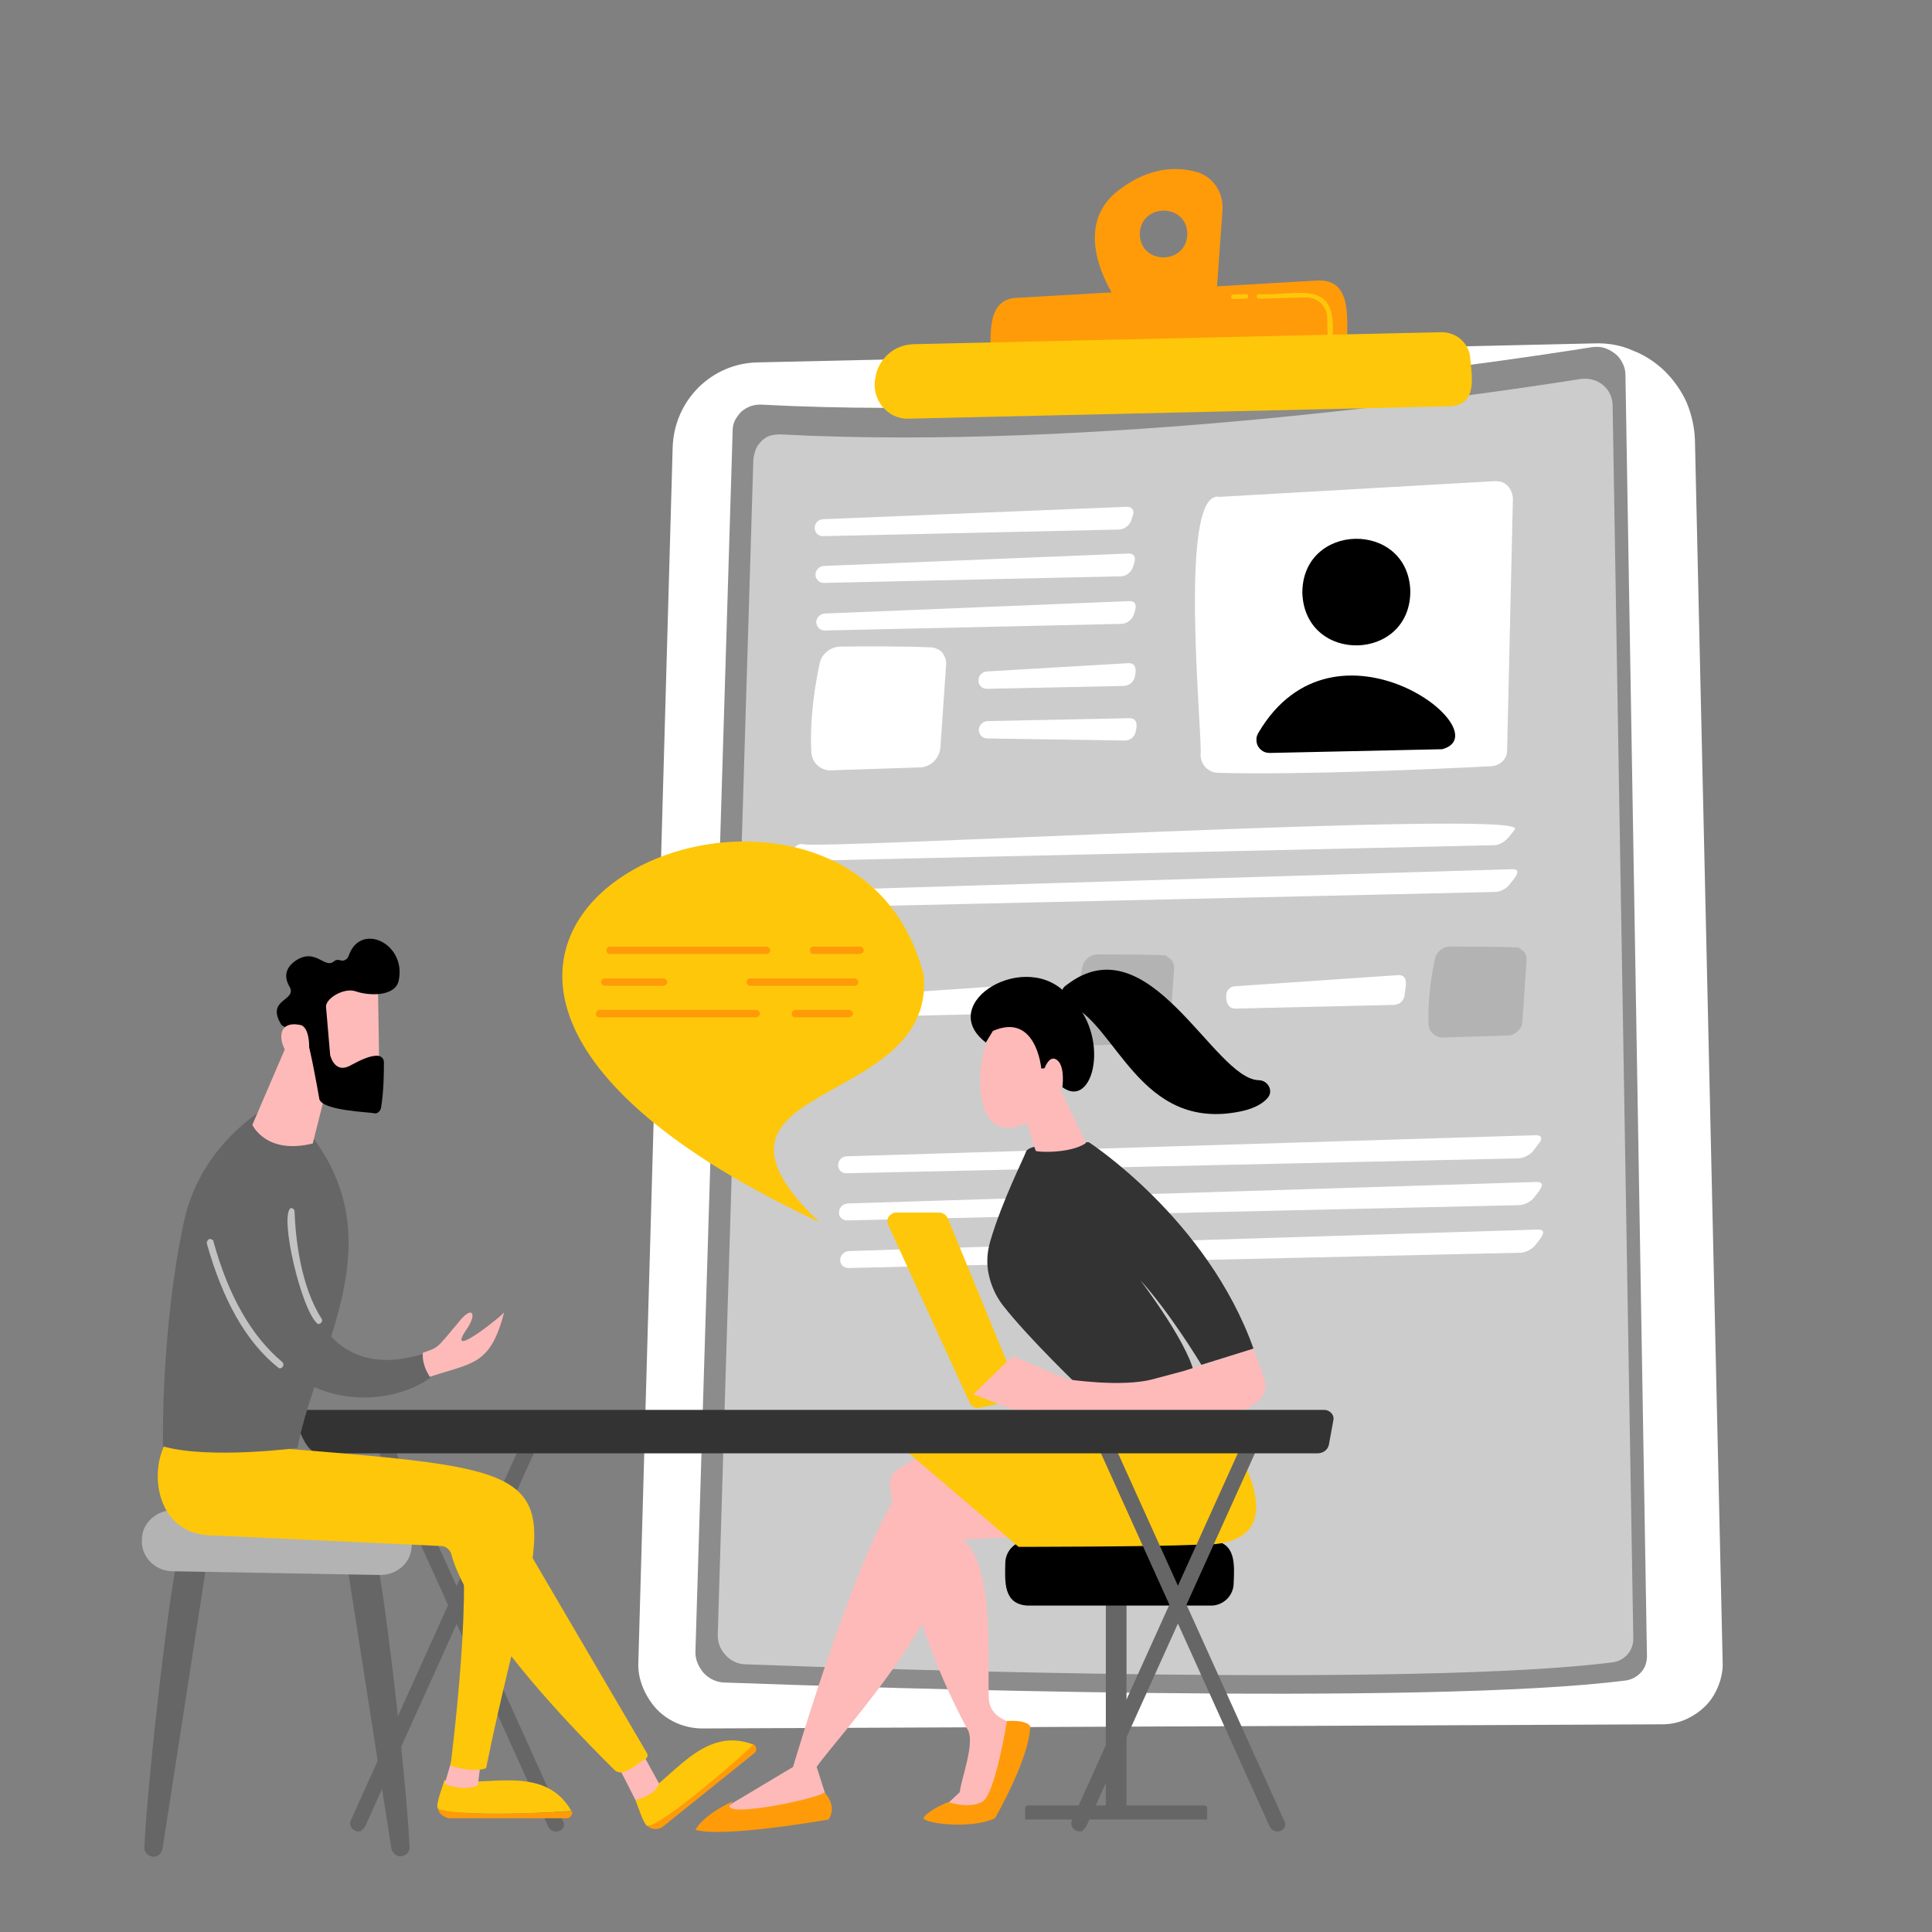 <?xml version="1.0" encoding="utf-8"?>
<!-- Generator: Adobe Illustrator 27.9.1, SVG Export Plug-In . SVG Version: 6.00 Build 0)  -->
<svg version="1.1" id="Capa_1" xmlns="http://www.w3.org/2000/svg" xmlns:xlink="http://www.w3.org/1999/xlink" x="0px" y="0px"
	 viewBox="0 0 467 467" style="enable-background:new 0 0 467 467;" xml:space="preserve">
<rect x="0" y="0" width="467" height="467" fill="#808080" stroke="none"/>
<style type="text/css">
	.st0{fill:#FFFFFF;}
	.st1{fill:#8C8C8C;}
	.st2{fill:#CCCCCC;}
	.st3{opacity:0.24;}
	.st4{fill:#666666;}
	.st5{fill:#FDAB76;}
	.st6{fill:#FF9B09;}
	.st7{fill:#FFC709;}
	.st8{fill:#FDBAB9;}
	.st9{fill:#333333;}
	.st10{fill:#B3B3B3;}
	.st11{fill:#C2C2C2;}
</style>
<path class="st0" d="M385.5,83l-202.4,4.6c-5.4,0.1-10.5,2.3-14.3,6.1c-3.8,3.8-6,8.9-6.2,14.3l-8.3,293.8c-0.1,2.1,0.3,4.1,1.1,6.1
	c0.8,1.9,1.9,3.7,3.3,5.2c1.4,1.5,3.2,2.7,5.1,3.5c1.9,0.8,4,1.2,6,1.2l232-1c2,0,3.9-0.4,5.7-1.2c1.8-0.8,3.4-1.9,4.8-3.3
	s2.4-3.1,3.1-4.9s1.1-3.8,1-5.7l-6.7-295.3c-0.1-3.1-0.8-6.2-2-9.1c-1.3-2.9-3.1-5.4-5.3-7.6c-2.3-2.2-4.9-3.9-7.8-5
	C391.7,83.4,388.6,82.9,385.5,83L385.5,83z"/>
<path class="st1" d="M384.9,83.9c-27.6,4.4-122.3,18.1-201,13.9c-0.9,0-1.7,0.1-2.5,0.4s-1.5,0.7-2.2,1.3c-0.6,0.6-1.1,1.3-1.5,2
	c-0.4,0.8-0.6,1.6-0.6,2.5l-9,295.1c-0.1,1.9,0.7,3.8,2,5.3c1.3,1.4,3.2,2.3,5.1,2.3c33.1,1.2,169.4,5.7,217.8-0.5
	c1.4-0.2,2.7-0.9,3.7-2s1.4-2.5,1.4-3.9l-5.2-309.6c0-1-0.2-2-0.7-2.9c-0.4-0.9-1-1.7-1.8-2.3c-0.8-0.6-1.6-1.1-2.6-1.4
	C386.9,83.8,385.9,83.8,384.9,83.9L384.9,83.9z"/>
<path class="st2" d="M382.1,91.6C355.6,95.8,264.4,109,188.6,105c-0.8,0-1.6,0.1-2.4,0.3s-1.5,0.7-2.1,1.3s-1.1,1.2-1.4,2
	s-0.5,1.6-0.6,2.4l-8.6,284c-0.1,1.9,0.6,3.7,1.9,5.1s3,2.2,4.9,2.2c31.8,1.2,163,5.5,209.6-0.5c1.4-0.2,2.6-0.9,3.5-1.9
	s1.4-2.4,1.4-3.8l-5-298c0-1-0.2-1.9-0.6-2.8s-1-1.6-1.7-2.2s-1.6-1.1-2.5-1.3C384,91.5,383,91.5,382.1,91.6L382.1,91.6z"/>
<g>
	<path class="st0" d="M365.7,120.5l-1.4,60.9c0,1-0.4,1.9-1.1,2.6c-0.7,0.7-1.6,1.1-2.6,1.2c-11.3,0.6-46.3,2.2-66.2,1.6
		c-1.1,0-2.1-0.5-2.9-1.2c-0.8-0.8-1.2-1.8-1.3-2.9c0.6-4.4-5.7-64.7,4.6-62.6l66.5-3.8c0.6,0,1.1,0.1,1.7,0.2
		c0.5,0.2,1,0.5,1.4,0.9s0.7,0.9,0.9,1.4S365.7,120,365.7,120.5L365.7,120.5z"/>
	<path class="st0" d="M225.2,156.5c-5.6-0.3-16.2-0.3-22-0.2c-1.2,0-2.3,0.4-3.3,1.2s-1.6,1.8-1.8,3c-1,4.7-2.4,12.8-2,21.3
		c0.1,1.2,0.6,2.4,1.5,3.2s2.1,1.3,3.3,1.2l21.4-0.7c1.3,0,2.5-0.6,3.4-1.4c0.9-0.9,1.5-2.1,1.6-3.3l1.4-20.2c0-0.5,0-1-0.2-1.5
		s-0.4-0.9-0.7-1.3c-0.3-0.4-0.7-0.7-1.2-0.9C226.2,156.7,225.7,156.5,225.2,156.5z"/>
	<path class="st0" d="M199,129.6c-2.8,0-2.7-4,0-4.1l73.4-3c1.2,0,1.8,0.8,1.5,1.9l-0.5,1.5c-0.4,1.1-1.6,2-2.8,2.1L199,129.6z"/>
	<path class="st0" d="M272.8,133.8c2.2,0,1.5,2,1,3.4c-0.4,1.1-1.6,2.1-2.8,2.1l-71.7,1.6c-0.3,0-0.5,0-0.8-0.1s-0.5-0.2-0.7-0.4
		s-0.4-0.4-0.5-0.7c-0.1-0.2-0.2-0.5-0.2-0.8c0-1.1,1-2.1,2.1-2.1L272.8,133.8z"/>
	<path class="st0" d="M273,145.3c2.2,0,1.5,2,1,3.4c-0.4,1.1-1.6,2-2.8,2.1l-71.7,1.6c-0.3,0-0.5,0-0.8-0.1s-0.5-0.2-0.7-0.4
		s-0.4-0.4-0.5-0.7c-0.1-0.2-0.2-0.5-0.2-0.8c0-1.1,1-2.1,2.1-2.1L273,145.3z"/>
	<path class="st0" d="M238.6,166.5c-2.8,0-2.8-4,0-4.2l34.1-2c2-0.1,2,1.8,1.6,3.3c-0.1,0.6-0.4,1.1-0.9,1.5c-0.4,0.4-1,0.6-1.6,0.7
		L238.6,166.5z"/>
	<path class="st0" d="M273,173.6c2,0,1.9,1.8,1.5,3.3c-0.1,0.6-0.4,1.1-0.9,1.5s-1,0.6-1.6,0.6l-33.3-0.5c-1.2,0-2.1-0.9-2.1-2.1
		c0-1.1,1-2.1,2.2-2.1L273,173.6z"/>
	<path class="st0" d="M193.7,208.1c-2.8,0-2.6-4.1,0.2-4.1c0.8,1.6,174.9-8.4,172.3-3.6c-1.2,1.7-2.8,3.9-5.1,3.9L193.7,208.1z"/>
	<path class="st0" d="M365.6,210.1c2.8,0-0.2,2.9-0.8,3.8c-0.7,0.9-2.2,1.7-3.4,1.7L194,219.4c-1.2,0-2.1-0.9-2-2s1-2.1,2.2-2.1
		L365.6,210.1z"/>
	<path class="st0" d="M338,235.7c2.8-0.1,1.6,3.4,1.5,5c-0.1,0.6-0.4,1.1-0.8,1.5s-1,0.6-1.6,0.7l-38.5,0.9c-1.8,0-2.3-1.7-2.2-3.2
		c0-0.6,0.2-1.1,0.6-1.5s0.9-0.7,1.5-0.7L338,235.7z"/>
	<path class="st0" d="M252.8,237.6c2.8-0.1,1.6,3.4,1.5,5c-0.1,0.6-0.4,1.1-0.8,1.5c-0.4,0.4-1,0.6-1.6,0.7l-38.5,0.9
		c-1.8,0-2.3-1.7-2.2-3.2c0-0.6,0.2-1.1,0.6-1.5c0.4-0.4,0.9-0.7,1.5-0.7L252.8,237.6z"/>
	<path class="st0" d="M204.6,283.6c-2.8,0-2.6-4.1,0.2-4.1l166.5-5.1c1.2,0,1.6,0.7,0.9,1.7l-1.6,2.1c-0.7,0.9-2.2,1.7-3.4,1.8
		L204.6,283.6z"/>
	<path class="st0" d="M371.5,285.7c2.8,0-0.1,2.9-0.7,3.8c-0.7,0.9-2.2,1.7-3.4,1.8L204.8,295c-1.2,0-2.1-0.9-2-2
		c0-1.1,1-2.1,2.2-2.1L371.5,285.7z"/>
	<path class="st0" d="M371.8,297.2c2.8,0-0.1,2.9-0.7,3.8c-0.7,0.9-2.2,1.7-3.4,1.8l-162.6,3.7c-1.2,0-2.1-0.9-2-2
		c0-1.1,1-2.1,2.2-2.1L371.8,297.2z"/>
</g>
<path d="M314.8,143.4c0.7,17.2,26.2,16.6,26.1-0.6C340.3,125.7,314.7,126.2,314.8,143.4z"/>
<path d="M348.6,181.1L307,182c-0.6,0-1.2-0.1-1.7-0.4s-0.9-0.7-1.2-1.2c-0.3-0.5-0.4-1.1-0.4-1.7c0-0.6,0.2-1.1,0.5-1.6
	C322.7,145.7,363.3,177.1,348.6,181.1z"/>
<g class="st3">
	<path class="st4" d="M366.6,229c-4.1-0.2-11.8-0.2-16.1-0.2c-0.9,0-1.7,0.3-2.4,0.9c-0.7,0.6-1.1,1.3-1.3,2.2
		c-0.7,3.4-1.7,9.3-1.5,15.6c0,0.9,0.4,1.7,1.1,2.4c0.7,0.6,1.5,0.9,2.4,0.9l15.6-0.5c0.9,0,1.8-0.4,2.5-1.1
		c0.7-0.6,1.1-1.5,1.1-2.4l1-14.7c0-0.4,0-0.7-0.1-1.1s-0.3-0.7-0.5-0.9s-0.5-0.5-0.9-0.7C367.3,229.1,366.9,229,366.6,229
		L366.6,229z"/>
	<path class="st4" d="M281.4,230.9c-4.1-0.2-11.8-0.2-16.1-0.2c-0.9,0-1.7,0.3-2.4,0.9s-1.1,1.3-1.3,2.2c-0.7,3.4-1.7,9.3-1.5,15.6
		c0,0.9,0.4,1.7,1.1,2.4c0.7,0.6,1.5,0.9,2.4,0.9l15.6-0.5c0.9,0,1.8-0.4,2.5-1s1.1-1.5,1.1-2.4l1-14.7c0-0.4,0-0.7-0.1-1.1
		c-0.1-0.3-0.3-0.7-0.5-0.9s-0.5-0.5-0.9-0.7C282.1,231,281.7,230.9,281.4,230.9L281.4,230.9z"/>
</g>
<path class="st5" d="M291.5,63c-0.1,0-0.1,0-0.2-0.1c-0.1,0-0.1-0.1-0.2-0.1s-0.1-0.1-0.1-0.2s0-0.1,0-0.2l0.2-3.4
	c0-0.1,0-0.1,0.1-0.2c0-0.1,0.1-0.1,0.1-0.2c0.1,0,0.1-0.1,0.2-0.1s0.1,0,0.2,0s0.3,0.1,0.4,0.2s0.1,0.3,0.1,0.4l-0.2,3.4
	c0,0.1-0.1,0.3-0.2,0.4C291.7,63,291.6,63,291.5,63L291.5,63z M291.9,56.4c-0.1,0-0.1,0-0.2-0.1c-0.1,0-0.1-0.1-0.2-0.1
	c0-0.1-0.1-0.1-0.1-0.2s0-0.1,0-0.2c1.6-8.9-5.4-12-13.1-10.4c-0.7,0.2-1-0.9-0.2-1.1c8.4-1.9,16.2,2,14.5,11.5c0,0.1,0,0.1-0.1,0.2
	c0,0.1-0.1,0.1-0.1,0.2c-0.1,0-0.1,0.1-0.2,0.1C292.1,56.4,292,56.4,291.9,56.4L291.9,56.4z"/>
<path class="st6" d="M271.1,74.4l22.9-2.6l1.5-21.1c0.1-2.1-0.4-4.1-1.6-5.8S291,42,289,41.5c-4.5-1.2-10.9-1.2-18.1,4.1
	C256.7,55.8,271.1,74.4,271.1,74.4z M275.5,56.7c0-7.5,11.2-7.8,11.5-0.3C287,64,275.8,64.2,275.5,56.7z"/>
<path class="st6" d="M325.7,84.7c-0.5-5.7,2-17.2-7.1-16.9l-73,4.2c-8,0.5-5.7,11-6.3,16.2L325.7,84.7z"/>
<path class="st7" d="M298.1,72.3l3.1-0.1c0.7,0,0.7-1.1,0-1.1l-3.1,0.1C297.4,71.2,297.4,72.3,298.1,72.3L298.1,72.3z"/>
<path class="st7" d="M321.6,81.5c0.1,0,0.1,0,0.2,0s0.1-0.1,0.2-0.1c0-0.1,0.1-0.1,0.1-0.2s0-0.1,0-0.2c1-13.9-8.5-9.4-17.8-9.9
	c-0.7,0-0.7,1.1,0,1.1l11.5-0.3c1.3,0,2.6,0.5,3.5,1.4s1.5,2.1,1.5,3.4l0.1,4.3c0,0.1,0.1,0.3,0.2,0.4
	C321.3,81.4,321.5,81.5,321.6,81.5L321.6,81.5z"/>
<path class="st7" d="M348.4,80.3l-127.7,2.9c-2.2,0.1-4.4,0.9-6,2.4c-1.7,1.5-2.8,3.5-3.1,5.7c-1.1,5.1,2.8,10.1,8.1,9.9l131-3
	c6.4-0.5,5.1-7,4.7-11.5c-0.1-1.8-0.9-3.4-2.2-4.6C351.9,80.9,350.2,80.3,348.4,80.3z"/>
<path class="st7" d="M246.1,335.8l-17-41.3c-0.2-0.4-0.4-0.7-0.8-1c-0.4-0.2-0.8-0.4-1.2-0.4h-10.5c-0.4,0-0.7,0.1-1,0.3
	c-0.3,0.2-0.6,0.4-0.8,0.7c-0.2,0.3-0.3,0.6-0.3,1s0,0.7,0.2,1l19.7,43c0.2,0.4,0.6,0.8,1,1s0.9,0.3,1.4,0.2l7.8-1.7
	c0.3-0.1,0.6-0.2,0.8-0.4c0.2-0.2,0.4-0.4,0.6-0.7c0.1-0.3,0.2-0.6,0.2-0.9S246.2,336.1,246.1,335.8z"/>
<path class="st4" d="M272.3,384.5h-5v54.2h5V384.5z"/>
<path class="st4" d="M291.7,439.8h-43.9V437c0-0.1,0.1-0.3,0.2-0.4s0.2-0.2,0.4-0.2h42.8c0.1,0,0.3,0.1,0.4,0.2s0.2,0.2,0.2,0.4v2.8
	H291.7z"/>
<path d="M298.2,382.7c0,1.4-0.6,2.8-1.6,3.8s-2.4,1.6-3.8,1.6h-44.4c-5.9-0.3-5.5-5.8-5.4-10.3c0-1.4,0.6-2.8,1.6-3.8
	s2.4-1.6,3.8-1.6h44.4C298.8,372.7,298.4,378.2,298.2,382.7L298.2,382.7z"/>
<path class="st8" d="M232.8,348.4c0,0-7.5,1.2-15.8,6.8c-0.6,0.4-1.2,1-1.5,1.7s-0.4,1.5-0.4,2.3c1,7.9,5.1,33.6,18.7,58.7
	c2.1,3-1.5,12.1-1.8,15.3l-4.4,4.1H239l7.5-20.3c-3.6-0.9-7.4-2.3-7.5-6.7c-0.3-11,1.3-32.1-6.3-38.2l18-0.9L232.8,348.4z"/>
<path class="st6" d="M223.3,439.3c-1,1.3,11.1,3.1,17.2,0.2c0,0,8.5-14.7,8.5-22.3c0,0-0.7-1.5-5.6-1.2c0,0-2.8,17.4-5.8,19.4
	s-8.4,0.2-8.4,0.2S224.8,437.3,223.3,439.3L223.3,439.3z"/>
<path class="st8" d="M248.4,372.4c-0.1-0.2-19.4-2.3-19.4-2.3c4.9,16.1-27.2,50.5-31.6,57l3,9.4c-9.2,3.2-18.2,3.7-27.1,1.6l18.4-11
	c0,0,17.2-58.7,27.8-69.2l19.3-6.7L248.4,372.4z"/>
<path class="st7" d="M291.7,338.2c3.5,6.2,26.6,36.1-2.7,35.2c-11.7,0.5-42.8,0.5-42.8,0.5l-26.6-22.7c0,0,19.4-6.9,24.4-8.9
	S291.7,338.2,291.7,338.2z"/>
<path class="st6" d="M199.3,433.3c0,0,3.2,3.1,1,6.5c0,0-25.3,4.5-32.2,2.5c0,0,1.4-3.3,9.2-7C171.1,440.3,197,435,199.3,433.3
	L199.3,433.3z"/>
<path class="st9" d="M261.7,336c0,0-12.9-12.3-19.3-20.5c-1.7-2.2-2.8-4.7-3.4-7.4s-0.4-5.5,0.4-8.2c2.9-9.8,8.1-20,8.6-21.5
	c0.7-2.4,15.2-2.3,15.2-2.3s28.6,18.5,39.8,49.9l-12.6,3.9c0,0-7.5-12.5-14.8-20.5c0,0,12.8,16.8,13.2,23.7L261.7,336z"/>
<path class="st8" d="M246.2,264.9c0.2,0.5,3.9,13.1,4.2,13.3c0.3,0.3,8.3,0.7,12.1-1.9l-6.4-13.4L246.2,264.9z"/>
<path class="st8" d="M241.5,246.5c0,0-4.5,4.9-4.6,14.7c0,18.4,15.2,11.7,20.5-0.3C260.7,253.1,247.5,240.4,241.5,246.5L241.5,246.5
	z"/>
<path class="st8" d="M253.5,259c-1.1-10.2,10-6.6,2,2.7L253.5,259z"/>
<path class="st8" d="M235.3,337l9.5-9.2l13.2,5.6c0,0,13.1,2,20.6,0l7.5-2L303,326c2.5,8,6.2,10.8-3.3,15.4c-2.2,1-55-0.7-55-0.7
	L235.3,337z"/>
<path d="M251.7,258.3c0,0-1.2-13.7-11.7-9.1l-1.7,2.8c-12.5-9.6,10.2-23.2,20.1-11.1c10.2,9,6.1,27.5-1.6,21.9c0,0,0.7-4.9-1.2-6.5
	c-1.9-1.6-3.1,1.9-3.1,1.9L251.7,258.3z"/>
<path d="M258.2,242.7c-2-0.8-2.2-3.5-0.4-4.6c20-15.5,35.5,22.6,46.4,23c2.3,0,3.7,2.6,2.2,4.3c-1.1,1.3-3.1,2.5-6.3,3.2
	C275.3,273.9,269.8,247.1,258.2,242.7L258.2,242.7z"/>
<path class="st4" d="M86.7,442.7c-1.4,0-2.5-1.4-1.9-2.7l42.4-93.8c0.2-0.5,0.6-0.8,1.1-1c0.5-0.2,1-0.2,1.5,0
	c0.2,0.1,0.5,0.2,0.6,0.4c0.2,0.2,0.3,0.4,0.4,0.6c0.1,0.2,0.1,0.5,0.1,0.7c0,0.3-0.1,0.5-0.2,0.7l-42.4,93.8
	c-0.2,0.4-0.4,0.6-0.8,0.9C87.5,442.6,87.1,442.7,86.7,442.7L86.7,442.7z"/>
<path class="st4" d="M134.4,442.7c-0.4,0-0.8-0.1-1.1-0.3c-0.3-0.2-0.6-0.5-0.8-0.9l-42.4-93.8c-0.1-0.2-0.2-0.5-0.2-0.7
	s0-0.5,0.1-0.7s0.2-0.5,0.4-0.6c0.2-0.2,0.4-0.3,0.6-0.4c0.5-0.2,1-0.2,1.5,0s0.9,0.6,1.1,1l42.4,93.8
	C136.9,441.3,135.8,442.8,134.4,442.7L134.4,442.7z"/>
<path class="st4" d="M261,442.7c-1.4,0-2.5-1.4-1.9-2.7l42.4-93.8c0.2-0.5,0.6-0.8,1.1-1s1-0.2,1.5,0c0.2,0.1,0.5,0.2,0.6,0.4
	c0.2,0.2,0.3,0.4,0.4,0.6s0.1,0.5,0.1,0.7c0,0.3-0.1,0.5-0.2,0.7l-42.4,93.8c-0.2,0.4-0.4,0.6-0.8,0.9
	C261.8,442.6,261.4,442.7,261,442.7L261,442.7z"/>
<path class="st4" d="M308.8,442.7c-0.4,0-0.8-0.1-1.1-0.3c-0.3-0.2-0.6-0.5-0.8-0.9l-42.4-93.8c-0.1-0.2-0.2-0.5-0.2-0.7
	c0-0.3,0-0.5,0.1-0.7s0.2-0.5,0.4-0.6c0.2-0.2,0.4-0.3,0.6-0.4c0.5-0.2,1-0.2,1.5,0s0.9,0.6,1.1,1l42.4,93.8
	C311.2,441.3,310.1,442.8,308.8,442.7z"/>
<path class="st9" d="M322.3,343.3c0.3-1.4-1-2.6-2.4-2.5H74c-1.8-0.1-3.5,1.8-2.5,3.5c1.5,2.2,2.5,7.2,6.1,7h240.8
	c1.4,0,2.5-0.8,2.8-2L322.3,343.3z"/>
<path class="st4" d="M43.2,376c-1.5,2.2-7.4,52-8.3,70.4c-0.1,0.6,0.1,1.1,0.5,1.6c0.4,0.4,0.9,0.7,1.5,0.8s1.1-0.1,1.6-0.5
	c0.4-0.4,0.7-0.9,0.8-1.5L50,377.6L43.2,376z"/>
<path class="st4" d="M90.7,376c1.5,2.2,7.4,52,8.3,70.4c0,0.3,0,0.6-0.1,0.9s-0.3,0.5-0.5,0.7s-0.4,0.4-0.7,0.5
	c-0.3,0.1-0.6,0.2-0.9,0.2c-1.4,0.2-2.3-1.8-2.2-1.9c-0.2-1.4-10.8-69.2-10.8-69.2L90.7,376z"/>
<path class="st10" d="M34.3,372.1c-0.3,4.1,3.1,7.7,7.5,7.7l49.9,0.9c4.2,0.1,7.6-2.9,7.8-6.8c0.5-4.2-3-7.9-7.5-8L42,365
	C37.8,365,34.3,368.2,34.3,372.1z"/>
<path class="st6" d="M118.8,438.4c-7.9,0-11.4-0.7-13-1.3c0.2,0.7,0.5,1.3,1.1,1.7s1.2,0.7,1.9,0.7h28.1c0.2,0,0.4,0,0.6-0.1
	s0.4-0.2,0.5-0.4c0.1-0.2,0.2-0.4,0.3-0.6c0-0.2,0-0.4,0-0.6C134.9,438,128.1,438.4,118.8,438.4L118.8,438.4z"/>
<path class="st7" d="M138.1,437.7c-6.7-11.6-20.8-5.5-30.7-7.4c-0.2,1.1-2.1,5.6-1.6,6.8C109.5,439.3,135.5,438.1,138.1,437.7z"/>
<path class="st8" d="M109.4,424.7l-1.9,6.5c0,0,4.3,1.9,8,0.4l0.7-5.7L109.4,424.7z"/>
<path class="st6" d="M166.7,432.6c-6.2,5-8.5,8.3-10.1,8.9c0.5,0.4,1.2,0.6,1.9,0.6s1.3-0.2,1.9-0.7l21.9-17.6
	c0.2-0.1,0.3-0.3,0.4-0.5c0.1-0.2,0.1-0.4,0.1-0.6s-0.1-0.4-0.2-0.6c-0.1-0.2-0.2-0.3-0.4-0.5C179.8,423.8,173.9,426.7,166.7,432.6
	L166.7,432.6z"/>
<path class="st7" d="M182.1,421.7c-12.4-4.8-19.7,8.8-28.5,13.5c0.5,1,1.9,5.7,2.9,6.2C160.8,440.8,180.3,423.6,182.1,421.7
	L182.1,421.7z"/>
<path class="st7" d="M68.2,350.1c78.8,6.4,63.9,5.2,49.3,77.3c0,0-2.7,1.3-8.6-0.6c0,0,6.1-47.4,1.6-57.7l-51.4-8.4L68.2,350.1z"/>
<path class="st8" d="M148.9,426.1c0.4,0.4,4.7,9,4.7,9s4.8-1,5.7-4l-4.3-7.8L148.9,426.1z"/>
<path class="st7" d="M39.6,349.7c-3.5,7.6-1.1,20.8,10.9,21.4l56.1,2.6c0.6,0,1.1,0.2,1.6,0.6c0.4,0.4,0.8,0.9,0.9,1.4
	c1.3,5.1,7.8,20.8,39.3,52c2.1,2.3,5.7-1.6,7.6-2.5c0.2-0.1,0.4-0.4,0.5-0.6c0.1-0.3,0-0.5-0.1-0.8L123.7,368
	c-1.7-2.8-4.5-4.9-7.7-5.7l-47.8-12.2L39.6,349.7z"/>
<path class="st4" d="M39.4,349.6c0,0-0.6-27.8,5-54c2.2-10.8,8.8-20.1,17.8-26.5l13,5.3c20,26.1,1.3,51.7-3.3,75.6
	C72,350,50.4,352.8,39.4,349.6L39.4,349.6z"/>
<path class="st8" d="M71.1,248.4L61,271.9c0,0,3.3,7.3,14.6,4.5l4.1-16.3L71.1,248.4z"/>
<path class="st8" d="M91.3,237.6c0.1,0.3,0.4,23.6,0.4,23.6L78.4,261l-3.5-22C74.9,239.1,89.2,232.1,91.3,237.6L91.3,237.6z"/>
<path d="M78.8,243.3l1,11.7c0.3,1.2,1.5,4.2,4.6,2.7c2.6-1.4,5-2.6,6.9-2.5c0.4,0,0.8,0.2,1.1,0.5c0.3,0.3,0.4,0.7,0.4,1.1
	c0,2.1,0,6.9-0.7,11c-0.1,0.4-0.3,0.8-0.6,1c-0.3,0.3-0.7,0.4-1.1,0.3c-1-0.3-12.4-0.6-13.2-3.4c-0.5-2.9-2.1-11.7-2.9-14.1
	c-1.2-3.2-4.9-2.5-6.3-3.9c-3.8-6.2,3.6-5.7,2.1-9c-1-1.6-1.8-4.1,1.1-6.3c5-3.6,7.2,1.9,9.5,0c0.3-0.3,0.8-0.5,1.5-0.3
	c0.2,0.1,0.4,0.1,0.7,0.1c0.2,0,0.4-0.1,0.6-0.2c0.2-0.1,0.4-0.3,0.5-0.4c0.1-0.2,0.2-0.4,0.3-0.6c2.8-8.2,13.9-3,12.1,5.9
	c-0.7,4-7.1,3.9-10.5,2.7C83.1,238.7,78.8,241.3,78.8,243.3z"/>
<path class="st8" d="M74.6,255.9c0,0,0.9-7-1.8-8.1C63.5,245.7,69.7,260,74.6,255.9z"/>
<path class="st4" d="M102.5,327.2c-33.5,10.5-31.7-36.6-31.9-37C57.2,270,49.8,297,51.1,300.8c11.8,42.6,41.5,40.5,53,32.2
	C102.7,330.8,102.3,328.8,102.5,327.2L102.5,327.2z"/>
<path class="st11" d="M76.8,320c-3.9-3-9.4-26.3-6.5-28c0.2,0,0.4,0.1,0.6,0.2c0.2,0.2,0.3,0.4,0.3,0.6c0.2,6.2,1.4,17.9,6.5,25.9
	C78.2,319.3,77.5,320.2,76.8,320z"/>
<path class="st11" d="M67.4,330.7c-8-6.3-13.6-16.6-17.4-30.1c0-0.1,0-0.2,0-0.3s0-0.2,0.1-0.3s0.1-0.2,0.2-0.3
	c0.1-0.1,0.2-0.1,0.3-0.2s0.2,0,0.3,0s0.2,0.1,0.3,0.1c0.1,0.1,0.2,0.1,0.3,0.2s0.1,0.2,0.1,0.3c3.6,13.1,9.2,22.9,16.6,29.1
	C68.9,329.8,68.3,331,67.4,330.7z"/>
<path class="st8" d="M121.9,317.1c0.9-0.2-14.5,12.3-9.3,4.5c3-4.2,1.5-6.3-1.9-1.8c-5.4,6.4-4.6,5.8-8.5,7.2
	c-0.1,1.5,0.2,3.5,1.7,5.8C114.4,329.3,118.5,330.1,121.9,317.1L121.9,317.1z"/>
<path class="st7" d="M198,295.4c-144.9-68,6.8-133,25.3-59.6C226,268.7,162.2,261,198,295.4z"/>
<path class="st6" d="M147.4,230.6h37.9c0.2,0,0.4-0.1,0.6-0.3c0.2-0.2,0.3-0.4,0.3-0.6s-0.1-0.4-0.3-0.6c-0.2-0.2-0.4-0.3-0.6-0.3
	h-37.9C146.3,228.8,146.3,230.6,147.4,230.6L147.4,230.6z"/>
<path class="st6" d="M196.6,230.6h11.3c0.2,0,0.4-0.1,0.6-0.3c0.2-0.2,0.3-0.4,0.3-0.6s-0.1-0.4-0.3-0.6c-0.2-0.2-0.4-0.3-0.6-0.3
	h-11.3C195.5,228.8,195.5,230.6,196.6,230.6L196.6,230.6z"/>
<path class="st6" d="M146.2,238.3h14.2c0.1,0,0.2,0,0.3-0.1c0.1,0,0.2-0.1,0.3-0.2c0.1-0.1,0.2-0.2,0.2-0.3s0.1-0.2,0.1-0.3
	s0-0.2-0.1-0.3c0-0.1-0.1-0.2-0.2-0.3c-0.1-0.1-0.2-0.1-0.3-0.2c-0.1,0-0.2-0.1-0.3-0.1h-14.2C145,236.5,145,238.3,146.2,238.3
	L146.2,238.3z"/>
<path class="st6" d="M181.3,238.3h25.3c0.1,0,0.2,0,0.3-0.1c0.1,0,0.2-0.1,0.3-0.2c0.1-0.1,0.2-0.2,0.2-0.3s0.1-0.2,0.1-0.3
	s0-0.2-0.1-0.3c0-0.1-0.1-0.2-0.2-0.3c-0.1-0.1-0.2-0.1-0.3-0.2c-0.1,0-0.2-0.1-0.3-0.1h-25.3C180.2,236.5,180.2,238.3,181.3,238.3
	L181.3,238.3z"/>
<path class="st6" d="M144.9,245.9h37.9c0.2,0,0.4-0.1,0.6-0.3c0.2-0.2,0.3-0.4,0.3-0.6s-0.1-0.4-0.3-0.6c-0.2-0.2-0.4-0.3-0.6-0.3
	h-37.9C143.8,244.2,143.7,246,144.9,245.9L144.9,245.9z"/>
<path class="st6" d="M192.2,245.9h13.1c0.2,0,0.4-0.1,0.6-0.3c0.2-0.2,0.3-0.4,0.3-0.6s-0.1-0.4-0.3-0.6c-0.2-0.2-0.4-0.3-0.6-0.3
	h-13.1C191.1,244.2,191.1,246,192.2,245.9L192.2,245.9z"/>
</svg>
